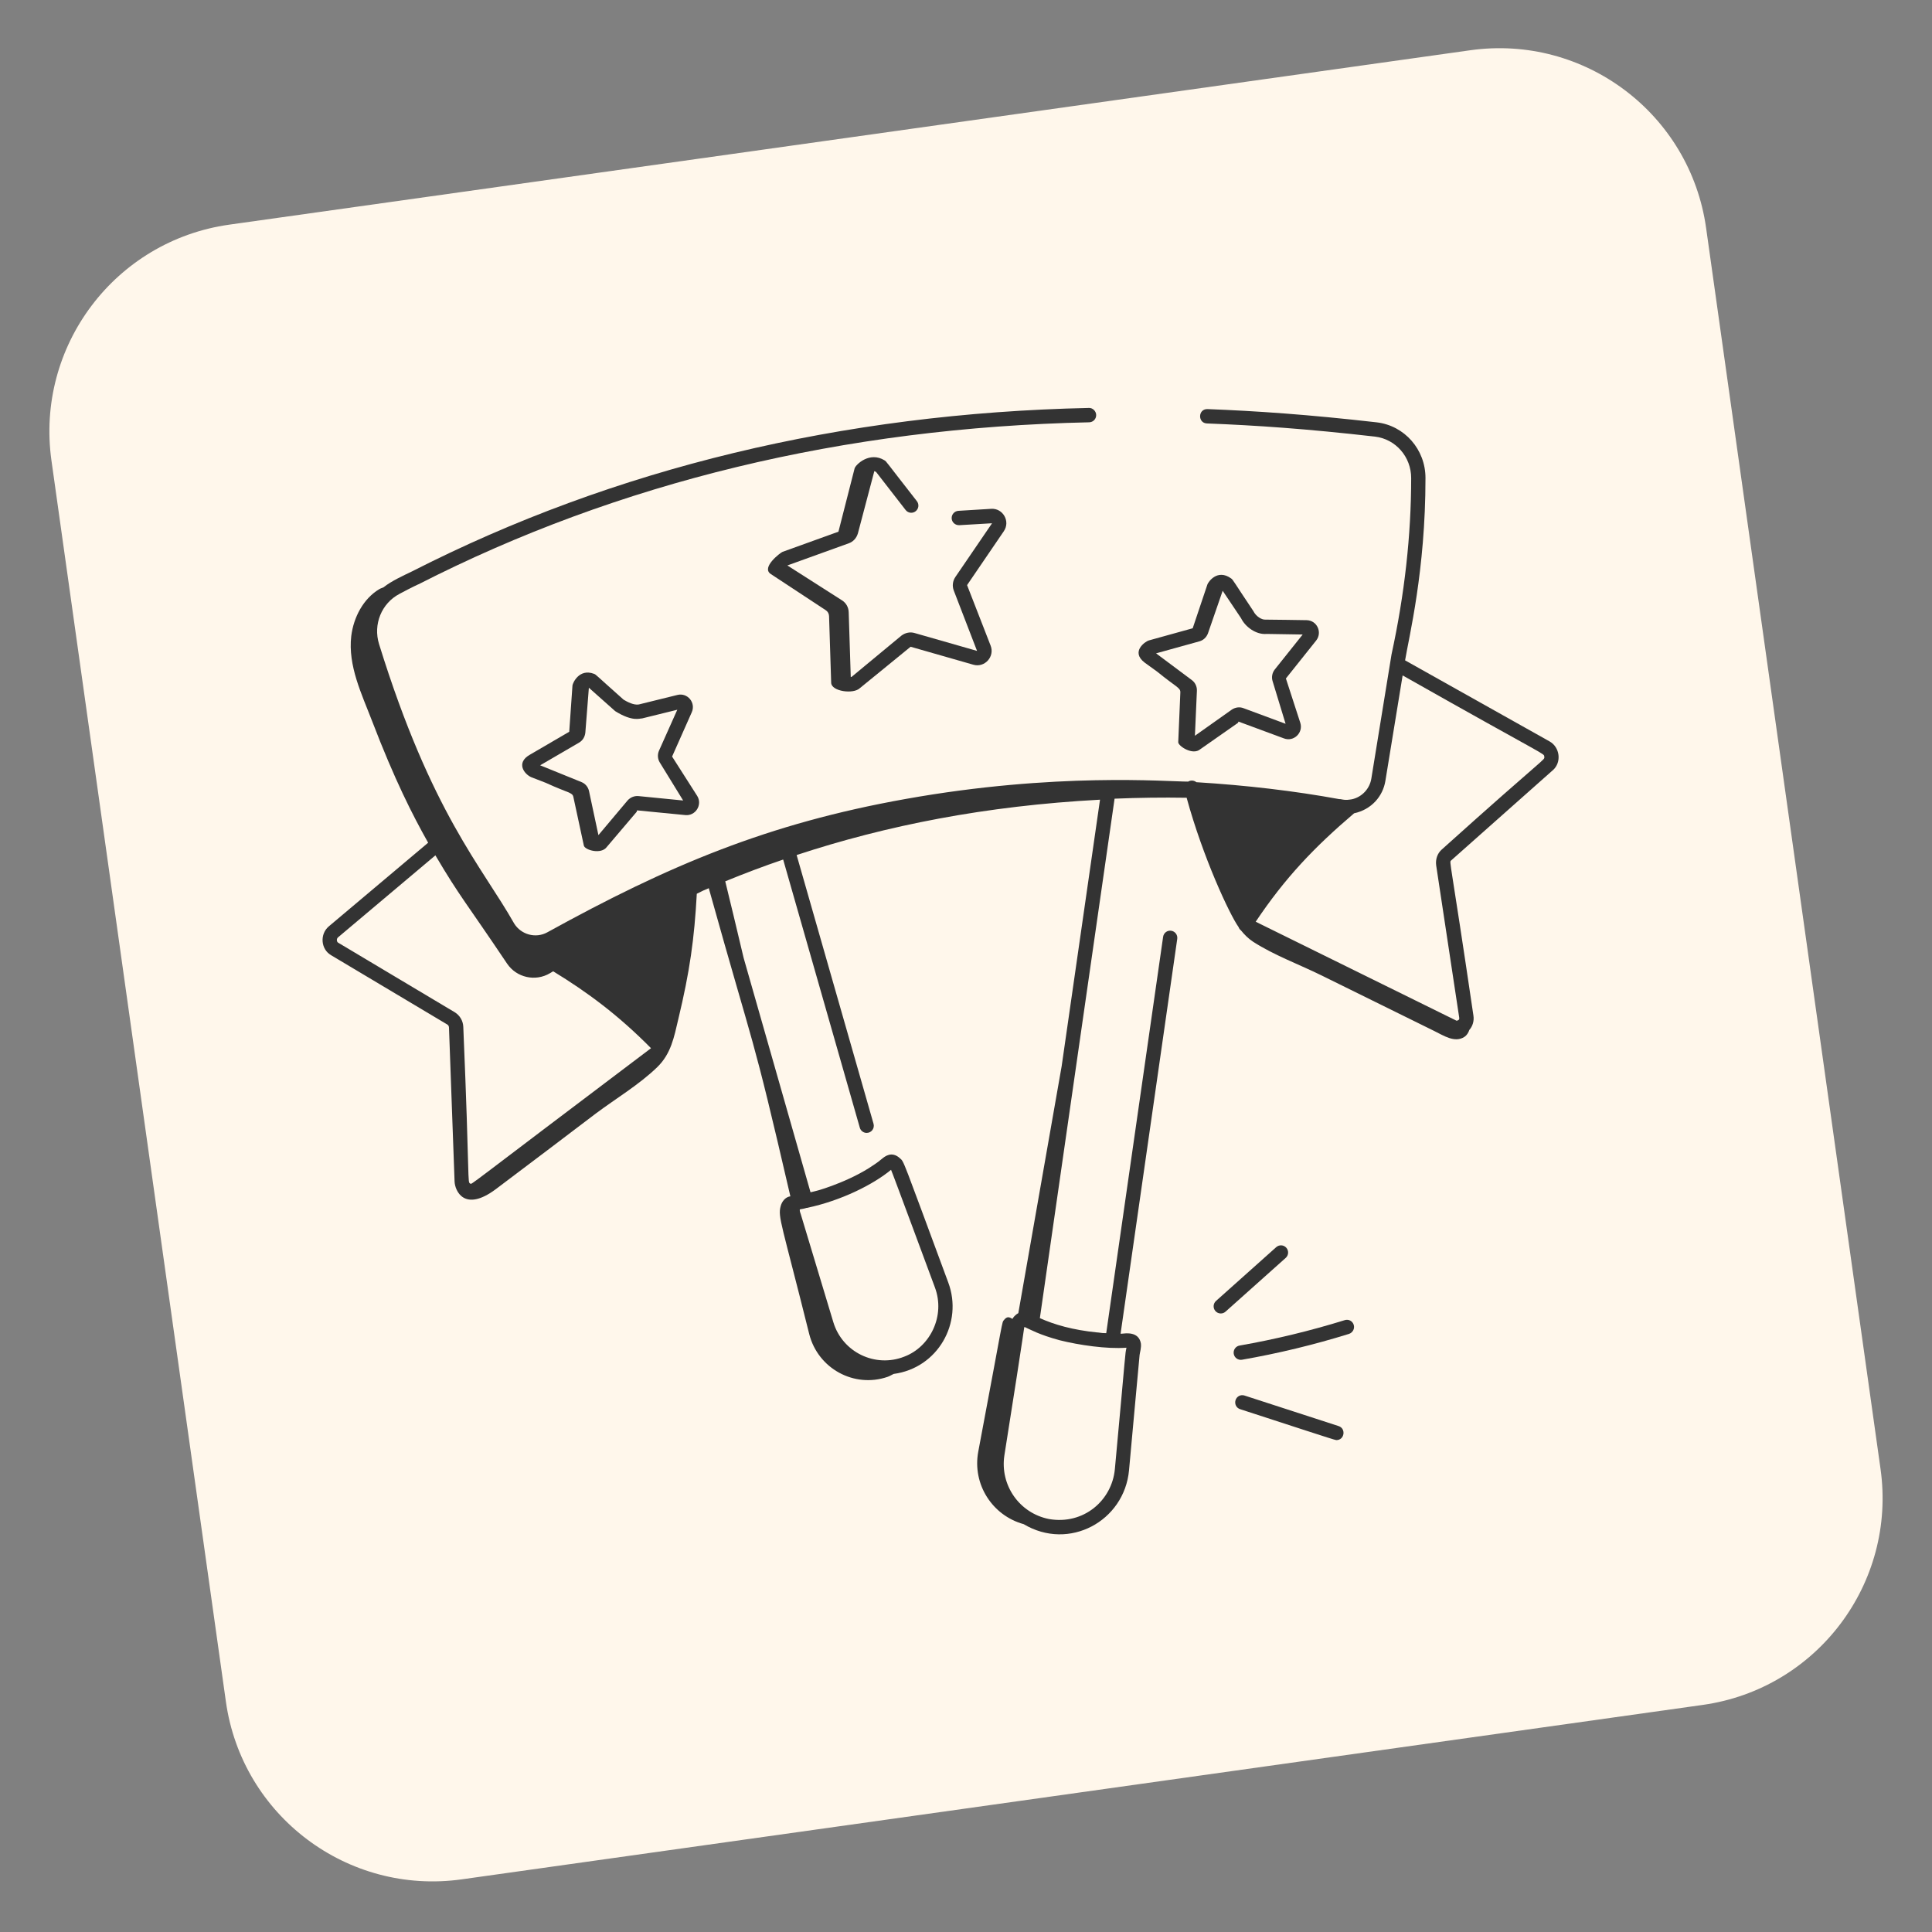 <svg width="74" height="74" viewBox="0 0 74 74" fill="none" xmlns="http://www.w3.org/2000/svg">
<rect x="0" y="0" width="74" height="74" fill="#808080" stroke="none"/>
<path d="M1.971 17.641C1.356 13.266 4.405 9.22 8.78 8.605L56.313 1.925C60.688 1.31 64.734 4.359 65.348 8.734L72.029 56.267C72.644 60.642 69.595 64.687 65.22 65.302L17.687 71.983C13.312 72.597 9.266 69.549 8.652 65.174L1.971 17.641Z" fill="#FFF7EB"/>
<path d="M12.677 36.584L17.137 39.244C17.173 39.267 17.194 39.306 17.197 39.355L17.411 45.25C17.421 45.601 17.78 46.454 18.994 45.545C20.277 44.583 21.552 43.612 22.832 42.642C23.593 42.074 24.481 41.545 25.171 40.877C25.702 40.363 25.817 39.731 25.98 39.038C26.421 37.205 26.594 35.964 26.689 34.233C26.959 34.096 26.918 34.117 27.148 34.02C28.973 40.553 28.75 39.242 30.273 45.822L30.271 45.822C30.084 45.848 29.947 46.017 29.9 46.203C29.788 46.62 29.943 46.873 30.996 51.101C31.334 52.423 32.718 53.176 33.998 52.736C34.081 52.708 34.151 52.66 34.228 52.625C35.926 52.399 36.897 50.662 36.32 49.121C34.533 44.296 34.632 44.511 34.472 44.366C34.155 44.074 33.886 44.298 33.784 44.383C33.656 44.477 33.71 44.465 33.275 44.745C32.305 45.351 31.135 45.651 31.356 45.589C31.257 45.619 31.15 45.641 31.045 45.667L28.483 36.69C28.098 35.068 28.068 34.943 27.779 33.757C28.511 33.456 29.249 33.177 29.997 32.923L32.933 43.194C32.967 43.313 33.075 43.391 33.19 43.393C33.374 43.396 33.51 43.221 33.458 43.041L30.513 32.75C33.95 31.617 37.752 30.864 42.133 30.63L40.664 40.837L39.004 50.296C38.922 50.339 38.839 50.419 38.793 50.49C38.787 50.498 38.786 50.509 38.782 50.517C38.664 50.448 38.579 50.406 38.459 50.554C38.362 50.679 38.465 50.328 37.469 55.605C37.238 56.851 38.007 58.05 39.21 58.379C40.946 59.416 43.063 58.264 43.244 56.318C43.252 56.243 43.639 51.975 43.649 51.9C43.657 51.808 43.722 51.622 43.698 51.454C43.613 50.982 43.097 51.073 42.968 51.083C42.951 51.083 42.936 51.081 42.921 51.083L45.091 35.961C45.113 35.811 45.009 35.672 44.86 35.65C44.709 35.627 44.572 35.732 44.55 35.882L42.371 51.063C42.324 51.06 42.272 51.061 42.227 51.058C42.155 51.046 41.942 51.025 42.046 51.038C41.081 50.942 40.382 50.735 39.829 50.488C40.68 44.577 41.387 39.666 42.691 30.591C43.61 30.553 44.531 30.541 45.451 30.556C46.074 32.836 47.092 35.02 47.441 35.51C47.459 35.56 47.488 35.603 47.532 35.636C47.662 35.796 47.808 35.947 48 36.073C48.8 36.589 49.776 36.945 50.628 37.366C52.065 38.075 53.5 38.781 54.936 39.49C55.275 39.653 55.715 39.961 56.092 39.714C56.185 39.651 56.242 39.556 56.279 39.449C56.405 39.306 56.467 39.107 56.436 38.902C55.543 32.835 55.502 33.029 55.581 32.958C55.655 32.893 59.742 29.264 59.483 29.496C59.82 29.195 59.75 28.62 59.351 28.397L53.818 25.293C53.966 24.397 54.6 21.852 54.599 18.314C54.603 17.22 53.799 16.3 52.727 16.176C50.101 15.877 48.13 15.742 46.25 15.669C45.88 15.66 45.872 16.206 46.228 16.219C48.113 16.292 50.048 16.424 52.663 16.723C53.458 16.816 54.053 17.5 54.051 18.314C54.051 20.498 53.799 22.763 53.299 25.064L52.525 29.824C52.462 30.214 52.163 30.531 51.781 30.614C51.708 30.625 51.627 30.637 51.7 30.625C51.483 30.664 51.358 30.597 51.301 30.609C49.568 30.292 47.737 30.078 45.824 29.96C45.744 29.894 45.629 29.879 45.528 29.926C45.521 29.928 45.519 29.935 45.512 29.937C44.73 29.941 40.438 29.571 34.672 30.605C29.419 31.543 25.621 33.14 20.958 35.713C20.518 35.952 19.963 35.803 19.694 35.373C18.462 33.191 16.528 31.149 14.519 24.671C14.285 23.916 14.613 23.108 15.301 22.747C15.748 22.505 16.093 22.346 16.019 22.385C23.688 18.466 32.334 16.378 41.718 16.175C41.87 16.172 41.99 16.047 41.986 15.894C41.983 15.742 41.846 15.617 41.708 15.625C32.246 15.83 23.525 17.936 15.785 21.884C15.464 22.039 14.988 22.255 14.693 22.493C14.639 22.52 14.581 22.534 14.529 22.565C13.913 22.933 13.543 23.646 13.454 24.362C13.321 25.503 13.858 26.59 14.254 27.623C15.117 29.872 15.796 31.207 16.399 32.278L12.591 35.485C12.239 35.788 12.292 36.36 12.677 36.583L12.677 36.584ZM39.268 50.774C39.266 50.776 39.264 50.778 39.262 50.78C39.264 50.778 39.264 50.776 39.266 50.772L39.268 50.774ZM43.146 51.62C43.082 51.95 43.149 51.45 42.702 56.269C42.591 57.47 41.505 58.414 40.177 58.182C39.043 57.957 38.297 56.885 38.47 55.745C39.328 50.339 39.203 50.936 39.24 50.825C39.481 50.931 39.787 51.117 40.586 51.334C41.315 51.518 42.406 51.679 43.146 51.62ZM34.129 44.806C34.174 44.891 35.78 49.237 35.809 49.311C36.219 50.406 35.622 51.592 34.636 51.962C33.528 52.401 32.269 51.8 31.919 50.644L30.672 46.508C30.648 46.439 30.611 46.337 30.646 46.319C30.712 46.309 30.822 46.29 30.884 46.267L30.886 46.267C30.892 46.268 30.899 46.266 30.905 46.264L30.912 46.264C32.22 45.988 33.449 45.369 34.129 44.806ZM53.063 29.913L53.724 25.87C59.364 29.062 59.135 28.841 59.149 28.985C59.166 29.127 59.281 28.889 55.217 32.544C55.056 32.687 54.977 32.915 55.009 33.148L55.892 38.983C55.902 39.041 55.88 39.079 55.792 39.097L48.096 35.304C49.224 33.619 50.342 32.448 51.865 31.151C52.54 31.005 52.967 30.493 53.063 29.913ZM12.944 35.906L16.677 32.762C17.624 34.367 17.836 34.545 19.421 36.907C19.782 37.445 20.507 37.609 21.065 37.276C21.101 37.253 21.149 37.226 21.188 37.203C22.499 38.002 23.697 38.893 24.935 40.149C17.703 45.604 18.085 45.369 18.012 45.333C17.895 45.277 17.999 45.335 17.745 39.327C17.736 39.104 17.618 38.899 17.424 38.775C17.352 38.733 12.654 35.928 12.954 36.108C12.89 36.073 12.886 35.956 12.944 35.906Z" fill="#333333"/>
<path d="M51.182 55.159C51.496 55.165 51.568 54.718 51.271 54.622C50.178 54.27 48.896 53.847 47.667 53.452C47.52 53.404 47.369 53.485 47.324 53.63C47.278 53.776 47.356 53.93 47.501 53.975C49.42 54.595 51.111 55.158 51.182 55.159Z" fill="#333333"/>
<path d="M51.851 50.745C51.807 50.6 51.655 50.517 51.509 50.564C50.19 50.973 48.833 51.301 47.479 51.538C47.329 51.563 47.23 51.705 47.255 51.856C47.282 52.011 47.427 52.106 47.571 52.081C48.949 51.841 50.329 51.508 51.67 51.091C51.814 51.043 51.896 50.889 51.851 50.745Z" fill="#333333"/>
<path d="M46.94 50.24L49.246 48.18C49.359 48.079 49.369 47.905 49.268 47.791C49.168 47.678 48.997 47.668 48.882 47.769L46.576 49.829C46.463 49.93 46.454 50.104 46.554 50.217C46.654 50.329 46.827 50.341 46.94 50.24Z" fill="#333333"/>
<path d="M25.946 26.618L24.466 26.983C24.275 27.014 24.036 26.889 23.886 26.8C22.798 25.835 22.839 25.843 22.752 25.809C22.177 25.591 21.933 26.174 21.927 26.255L21.803 28.028L20.298 28.906C19.745 29.218 20.083 29.656 20.354 29.771L20.905 29.984C21.79 30.39 21.923 30.345 21.962 30.528L22.363 32.389C22.4 32.559 23.029 32.743 23.246 32.436L24.389 31.091L24.401 31.039L26.247 31.219C26.641 31.261 26.914 30.823 26.705 30.486L25.743 28.978L26.497 27.28C26.658 26.915 26.335 26.522 25.946 26.618ZM25.239 28.758C25.178 28.901 25.188 29.067 25.269 29.201L26.166 30.661L24.458 30.492C24.307 30.477 24.15 30.534 24.038 30.659L22.921 31.987L22.561 30.301C22.527 30.144 22.419 30.015 22.273 29.956L20.689 29.313L22.18 28.444C22.316 28.364 22.402 28.229 22.42 28.061C22.505 26.98 22.539 26.529 22.555 26.342L23.564 27.239C24.243 27.662 24.517 27.508 24.59 27.518L25.942 27.185L25.239 28.758Z" fill="#333333"/>
<path d="M43.844 25.38L44.324 25.727C45.06 26.328 45.218 26.337 45.21 26.524L45.129 28.427C45.122 28.568 45.681 28.947 45.972 28.698L47.416 27.688L47.438 27.639L49.179 28.283C49.555 28.424 49.922 28.067 49.806 27.691L49.253 25.987L50.411 24.535C50.658 24.224 50.447 23.762 50.048 23.754C50.024 23.754 48.504 23.729 48.478 23.733C48.327 23.747 48.105 23.607 48.006 23.405C47.236 22.254 47.233 22.213 47.159 22.158C46.622 21.767 46.274 22.306 46.249 22.379L45.683 24.064L44.003 24.53C43.877 24.564 43.29 24.957 43.844 25.38ZM47.535 23.678C47.694 24.006 48.106 24.319 48.521 24.281L49.896 24.303L48.824 25.646C48.728 25.77 48.697 25.933 48.741 26.082L49.241 27.723L47.629 27.125C47.487 27.069 47.322 27.087 47.182 27.179L45.768 28.181L45.844 26.459C45.851 26.298 45.779 26.144 45.651 26.049L44.28 25.025L45.94 24.565C46.09 24.523 46.21 24.413 46.268 24.258L46.831 22.628L47.535 23.678Z" fill="#333333"/>
<path d="M37.964 19.489L36.709 19.566C36.559 19.576 36.443 19.704 36.451 19.857C36.461 20.01 36.589 20.12 36.741 20.116L37.998 20.042L36.589 22.106C36.49 22.256 36.467 22.445 36.53 22.614L37.423 24.931L35.034 24.247C34.864 24.196 34.679 24.231 34.526 24.346L32.618 25.926C32.607 25.928 32.596 25.93 32.586 25.932L32.507 23.448C32.502 23.263 32.407 23.094 32.253 22.996L30.158 21.658L32.511 20.809C32.681 20.748 32.807 20.61 32.86 20.427L33.489 18.044C33.506 18.051 33.529 18.062 33.557 18.078L34.688 19.535C34.782 19.655 34.953 19.676 35.072 19.581C35.191 19.487 35.212 19.316 35.118 19.195C33.903 17.642 33.959 17.682 33.881 17.633C33.311 17.278 32.774 17.794 32.733 17.942L32.114 20.365L29.971 21.138C29.898 21.165 29.138 21.737 29.524 21.987L31.627 23.371C31.707 23.422 31.752 23.507 31.755 23.599L31.836 26.154C31.847 26.483 32.686 26.598 32.934 26.358C33.01 26.297 35 24.674 34.878 24.772L37.277 25.459C37.714 25.588 38.111 25.15 37.942 24.726L37.041 22.411L38.447 20.349C38.709 19.969 38.413 19.459 37.964 19.489Z" fill="#333333"/>
</svg>
